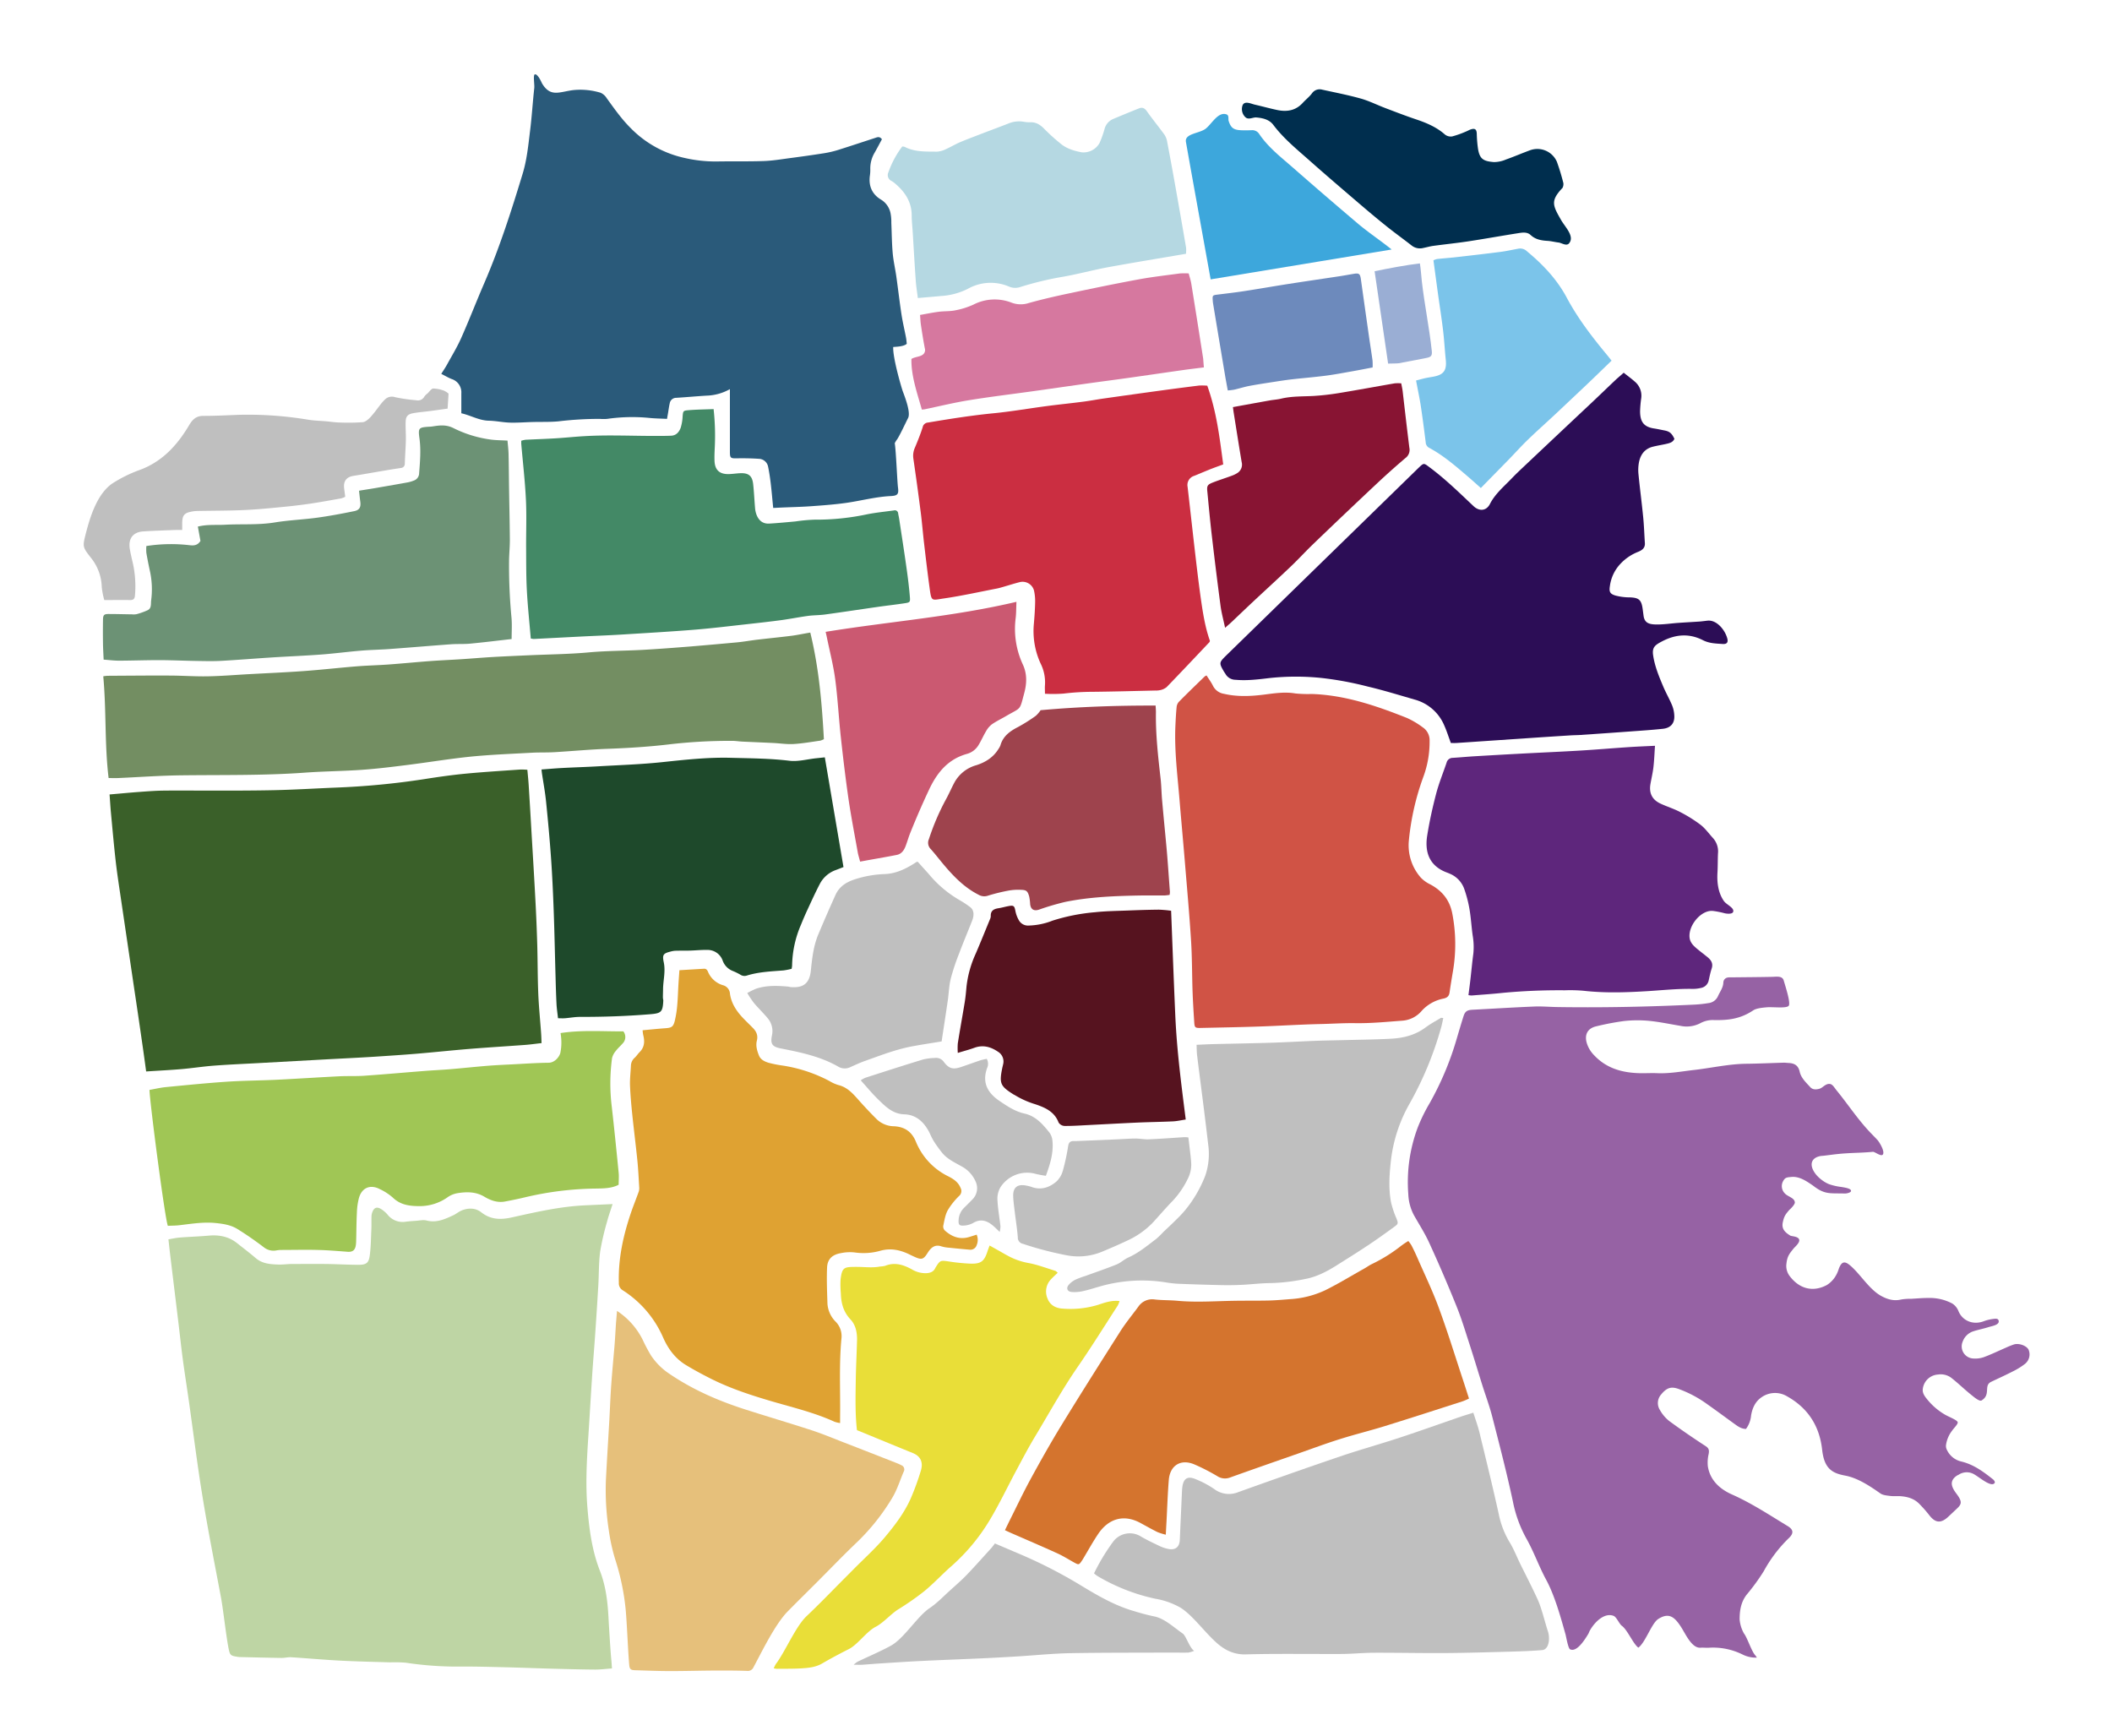 <svg xmlns="http://www.w3.org/2000/svg" viewBox="0 0 973.21 800"><defs><style>.cls-1{fill:#bfbfbf;}.cls-2{fill:#bed5a4;}.cls-3{fill:#a0c655;}.cls-4{fill:#3a6029;}.cls-5{fill:#1e492b;}.cls-6{fill:#738e62;}.cls-7{fill:#6c9275;}.cls-8{fill:#438966;}.cls-9{fill:#d4742e;}.cls-10{fill:#e9de38;}.cls-11{fill:#e6c07b;}.cls-12{fill:#dfa232;}.cls-13{fill:#9662a4;}.cls-14{fill:#5e267c;}.cls-15{fill:#2c0d56;}.cls-16{fill:#d05345;}.cls-17{fill:#56131f;}.cls-18{fill:#9e434d;}.cls-19{fill:#cb5971;}.cls-20{fill:#d6789f;}.cls-21{fill:#cb2e41;}.cls-22{fill:#881433;}.cls-23{fill:#7bc4ea;}.cls-24{fill:#9aaed4;}.cls-25{fill:#6d8abc;}.cls-26{fill:#b5d8e2;}.cls-27{fill:#3da7dc;}.cls-28{fill:#002e4e;}.cls-29{fill:#2a5a7a;}</style></defs><title>map</title><g id="NA"><path class="cls-1" d="M678.91,651c1,3.13,2,5.87,2.73,8.7,3.07,12.67,6.2,25.34,9,38.08a40.52,40.52,0,0,0,5,12.92c1.9,3.09,3.22,6.53,4.82,9.81,2.76,5.63,5.68,11.2,8.25,16.91,1.78,4,3.21,10.29,4.6,14.41,1,3.07.54,8.3-2.7,8.57-4.95.4-9.92.58-14.88.71-9.83.27-19.66.57-29.49.64-11,.07-21.91-.17-32.87-.14-4.65,0-9.3.46-14,.55-5.47.1-10.95,0-16.42,0-9.64,0-19.29-.07-28.92.21a17.55,17.55,0,0,1-10-2.75c-6.74-4.12-13.5-14.83-20.27-18.9a35.14,35.14,0,0,0-11.41-4,88.85,88.85,0,0,1-26.72-10.5,13,13,0,0,1-1.5-1.19,93.94,93.94,0,0,1,8.8-14.58A9.59,9.59,0,0,1,525.66,708c2.77,1.66,5.72,3,8.64,4.42a17.65,17.65,0,0,0,4,1.35c3.36.68,5.22-.88,5.36-4.25.32-7.48.67-15,1-22.45a21.07,21.07,0,0,1,.21-2.12c.55-3.66,2.44-4.86,6-3.36a45.25,45.25,0,0,1,8.57,4.53,11.25,11.25,0,0,0,11.14,1.48c15.62-5.59,31.26-11.13,47-16.47,9.1-3.09,18.38-5.66,27.51-8.67,9.41-3.1,18.74-6.44,28.11-9.67C674.94,652.22,676.67,651.71,678.91,651Z"/><path class="cls-1" d="M551.37,481.47c2.74-.12,5.15-.26,7.55-.32,9-.22,18-.37,27-.65,6.57-.2,13.14-.6,19.71-.85,4.53-.17,9.06-.23,13.59-.35,7.29-.19,14.58-.26,21.85-.65,5.72-.31,11.17-1.69,15.91-5.24,2.18-1.63,4.6-2.92,6.94-4.33.21-.12.58,0,1.15.07-.35,1.5-.6,2.95-1,4.35a158.17,158.17,0,0,1-14.49,35A68.65,68.65,0,0,0,640.81,536c-.64,6.07-.95,12.09.19,18.08a43.81,43.81,0,0,0,2.5,7.43c.82,2.14.9,2.46-1,3.81-4,2.91-8,5.82-12.18,8.57-4.8,3.2-9.7,6.26-14.59,9.33-4.48,2.81-9.16,5.23-14.43,6.19a89.83,89.83,0,0,1-15.65,1.86c-4.44,0-8.88.59-13.32.8-3.14.15-6.29.2-9.43.13q-9.89-.21-19.77-.61a49,49,0,0,1-6-.66A70.33,70.33,0,0,0,506.2,593c-2.43.69-4.85,1.48-7.32,2a16.75,16.75,0,0,1-5.1.36c-2-.21-2.59-1.76-1.33-3.27a9.89,9.89,0,0,1,3.08-2.38,39.81,39.81,0,0,1,4.55-1.7c4.83-1.76,9.7-3.41,14.46-5.33,1.92-.78,3.5-2.37,5.41-3.21,4.79-2.13,8.74-5.48,12.86-8.58a37.73,37.73,0,0,0,3.25-3.16c2-1.89,4-3.74,5.91-5.66a52.28,52.28,0,0,0,4.35-4.66,57.77,57.77,0,0,0,9.09-15.7,31,31,0,0,0,1.31-14.39c-1.56-13.66-3.4-27.28-5.09-40.92C551.43,484.88,551.46,483.28,551.37,481.47Z"/><path class="cls-1" d="M344.35,457.61a34.88,34.88,0,0,1,4.07-2c4.72-1.58,9.58-1.41,14.44-1,.5,0,1,.22,1.49.26,5.91.47,8.7-1.75,9.3-7.69.58-5.65,1.2-11.29,3.42-16.58,2.59-6.16,5.24-12.29,8-18.35,1.71-3.71,4.87-5.74,8.71-7a50.13,50.13,0,0,1,14-2.47c5.09-.22,9.35-2.29,13.49-4.88.34-.21.67-.45,1-.66a3.29,3.29,0,0,1,.63-.14c1.75,2,3.62,4,5.47,6.13a52.31,52.31,0,0,0,13.93,11.63,43.25,43.25,0,0,1,4.8,3.19c1.6,1.18,1.93,3.49.89,6.15-2,5.09-4.13,10.13-6.05,15.24a102,102,0,0,0-3.82,11.5c-.81,3.31-.9,6.79-1.39,10.18-.91,6.28-1.89,12.56-2.83,18.78-4.79.8-9.3,1.46-13.77,2.31-7.5,1.42-14.58,4.22-21.74,6.76-2.19.78-4.31,1.77-6.43,2.72a5.84,5.84,0,0,1-5.55-.08c-8.21-4.75-17.33-6.64-26.48-8.44-4.07-.8-5-2-4.22-6a9.14,9.14,0,0,0-2-8c-2-2.4-4.29-4.6-6.32-7A49.76,49.76,0,0,1,344.35,457.61Z"/><path class="cls-1" d="M206.69,181.39l-.43,6.9c-2.9.41-5.48.78-8.07,1.12s-5.24.53-7.81,1-3.37,1.55-3.45,3.91c-.1,2.81.15,5.62.09,8.43-.08,3.63-.36,7.26-.49,10.9a1.89,1.89,0,0,1-1.82,2c-2,.32-4,.61-6,.95-5.28.89-10.56,1.83-15.84,2.69-3.31.53-4.75,2.51-4.26,6,.17,1.19.31,2.38.47,3.63a10.44,10.44,0,0,1-1.84.74c-4.57.81-9.14,1.66-13.74,2.35q-6.3.94-12.65,1.55c-6,.58-12.08,1.2-18.14,1.47-7.29.33-14.6.3-21.9.44a15,15,0,0,0-2.39.26c-3.5.64-4.39,1.69-4.46,5.24,0,1,0,2,0,3.25-1.13,0-2.12,0-3.11,0-5,.2-9.92.34-14.87.67-4.77.31-7,3.4-6.14,8.27.38,2.09.85,4.16,1.35,6.23a48.93,48.93,0,0,1,1,15c-.11,1.54-.69,2.15-2.24,2.13-3.84-.06-7.68,0-11.9,0a35.84,35.84,0,0,1-1.16-6,22.45,22.45,0,0,0-5-13.5c-3.57-4.53-3.88-5.09-2.64-10,2.07-8.25,5.49-20.22,13.5-24.85a62.6,62.6,0,0,1,10.86-5.33c10.77-3.71,17.92-11.42,23.52-20.88,1.48-2.5,3.18-4.3,6.41-4.31,5.47,0,10.94-.27,16.41-.49a168.84,168.84,0,0,1,32.38,2.3c2.7.41,5.45.46,8.18.7,1.92.17,3.83.49,5.74.53a93.94,93.94,0,0,0,10.91-.14c1.3-.13,2.67-1.39,3.65-2.45,1.77-1.93,3.26-4.12,4.9-6.18a19.34,19.34,0,0,1,1.65-1.79,4.48,4.48,0,0,1,4.69-1.1,76.77,76.77,0,0,0,9.86,1.42,3.31,3.31,0,0,0,3.62-1.69A6.69,6.69,0,0,1,197,181.3c.87-.8,1.7-2.19,2.62-2.26a15.2,15.2,0,0,1,5,1A8.92,8.92,0,0,1,206.69,181.39Z"/><path class="cls-1" d="M458.46,711.25c4.29,1.83,7.91,3.39,11.53,4.92a220.71,220.71,0,0,1,28.3,14.55c7.52,4.56,15.17,9,23.69,11.54,3.29,1,6.6,1.95,10,2.63,4.75,1,9,5.11,13,7.85,1.56,1.08,3.13,6.55,5.27,8a13.21,13.21,0,0,1-2.66.79c-2.43.08-4.87,0-7.31,0-15.62.07-31.25,0-46.87.27-8.18.15-16.35,1-24.53,1.5-5.25.32-10.51.62-15.77.86-9.6.44-19.2.78-28.79,1.25-6.57.32-13.13.77-19.69,1.19-2.42.15-4.84.39-7.26.54-1.09.07-2.18,0-4,0a14,14,0,0,1,1.78-1.39c5.11-2.45,10.35-4.65,15.32-7.36,6.12-3.34,12.16-13.5,17.95-17.38,3.41-2.29,6.3-5.36,9.38-8.14,2.55-2.3,5.16-4.56,7.53-7,4-4.17,7.82-8.49,11.7-12.76C457.55,712.48,458.08,711.73,458.46,711.25Z"/><path class="cls-1" d="M547.6,524.15c.25,2,.47,3.81.68,5.6s.44,3.61.57,5.43a14.28,14.28,0,0,1-1.35,7.68,41.1,41.1,0,0,1-7.12,10.51c-3.19,3.25-6.13,6.73-9.21,10.08A38.61,38.61,0,0,1,519,571.89c-3.64,1.74-7.36,3.32-11.08,4.88a28.45,28.45,0,0,1-16.38,1.69,157.3,157.3,0,0,1-20.23-5.3,2.88,2.88,0,0,1-2.3-3c-.3-3.92-.95-7.81-1.41-11.72-.29-2.41-.63-4.82-.72-7.23-.14-4,2-5.71,6-4.87a15.91,15.91,0,0,1,2.35.58c4.39,1.67,8.28.35,11.57-2.45a10.93,10.93,0,0,0,3-5.13,97.9,97.9,0,0,0,2.41-11.24c.25-1.5.84-2.18,2.26-2.28.51,0,1,0,1.52,0l18.21-.77c3-.13,6.07-.37,9.1-.39,2,0,4,.44,6,.36,5.45-.23,10.89-.65,16.34-1A16.37,16.37,0,0,1,547.6,524.15Z"/><path class="cls-1" d="M460.66,567.69c-1.15-1.09-1.91-1.85-2.71-2.56-2.89-2.57-5.92-3.76-9.66-1.49a10,10,0,0,1-4.32,1.13c-1.86.14-2.36-.46-2.25-2.36a8.47,8.47,0,0,1,2.42-5.73c1.3-1.28,2.6-2.57,3.87-3.88a7.27,7.27,0,0,0,1.53-8.38,14.36,14.36,0,0,0-6.25-6.83c-3.16-1.81-6.56-3.32-9-6.17a58.81,58.81,0,0,1-4.22-5.9,38.35,38.35,0,0,1-1.75-3.54c-2.45-4.78-6-8.31-11.62-8.48-5.24-.16-8.51-3.45-11.83-6.66-2.83-2.73-5.34-5.79-8.24-9a11.53,11.53,0,0,1,2.1-1.18c8.86-2.86,17.72-5.72,26.63-8.44a27.23,27.23,0,0,1,5.41-.7,4.37,4.37,0,0,1,4.2,1.89c2.32,3.06,4.2,3.53,7.93,2.28,2.87-1,5.73-2,8.61-3,1-.34,2.13-.53,3.17-.78a4.67,4.67,0,0,1,.16,4.31c-2.36,6.65.22,11.36,5.67,15.07,3.61,2.46,7.22,4.89,11.58,5.86,5.1,1.13,8.33,4.81,11.39,8.63a7.43,7.43,0,0,1,1.46,3.63c.65,5.67-1,10.94-3,16.41a45.37,45.37,0,0,1-4.64-.86,14.62,14.62,0,0,0-16.39,6.31,10.57,10.57,0,0,0-1.28,5.8c.2,4,.93,8,1.38,12A12.07,12.07,0,0,1,460.66,567.69Z"/></g><g id="Lakeshore"><path class="cls-2" d="M282.28,554.86c-1,3.15-1.87,5.52-2.5,7.95a119.45,119.45,0,0,0-3.21,13.84c-.69,5.21-.56,10.52-.87,15.78q-.69,11.65-1.5,23.29c-.44,6.36-1,12.71-1.39,19.07-.61,9.18-1.13,18.37-1.73,27.55-.71,10.83-1.29,21.7-.39,32.49.82,9.83,2.08,19.66,5.76,29.05,2.62,6.7,3.53,13.9,3.92,21.12.24,4.44.89,15.47,1.33,19.91.12,1.19.18,2.39.29,3.94-2.78.19-5.36.54-7.93.52-6.68-.05-13.36-.24-20-.42-7.09-.19-14.19-.48-21.28-.65s-14.19-.38-21.28-.31A157,157,0,0,1,187,766.2a64.14,64.14,0,0,0-7.29-.16c-7.7-.24-15.41-.4-23.1-.8-7.48-.39-14.94-1.08-22.42-1.55-1.5-.09-3,.33-4.53.31-6.48-.09-13-.26-19.44-.41a9.54,9.54,0,0,1-1.2-.17c-2.62-.4-3.07-.8-3.59-3.3-1.22-5.84-2.53-18.27-3.63-24.13-2.91-15.51-6-31-8.52-46.56-2.39-14.58-4.19-29.25-6.26-43.87-.9-6.31-1.9-12.61-2.75-18.92-.72-5.31-1.28-10.64-1.92-16q-1.92-15.81-3.84-31.62c-.3-2.49-.57-5-.9-7.91,1.77-.29,3.5-.69,5.25-.83,4.44-.35,8.9-.48,13.34-.88,4.82-.43,9.23.42,13.08,3.5,2.85,2.27,5.77,4.46,8.53,6.83,3.1,2.66,6.82,2.87,10.57,3,2,.06,4-.24,6-.26,5.37,0,10.73-.06,16.1,0,4.85.07,9.71.34,14.56.38,3.7,0,4.87-.75,5.35-4.35.53-4,.55-8,.73-12.07.09-2,0-4,.07-6.07a5.92,5.92,0,0,1,.38-1.76c.74-2.1,2.08-2.65,4-1.47a13.16,13.16,0,0,1,3,2.56,8.79,8.79,0,0,0,8.34,3.3c1.6-.21,3.22-.32,4.84-.43s3.34-.52,4.84-.13c4.53,1.18,8.36-.6,12.23-2.39,1.36-.63,2.55-1.67,3.93-2.24,3.1-1.26,6.41-1.2,9,.84,4.38,3.46,9,3.49,14.07,2.37,11.05-2.45,22.11-5,33.48-5.56C273.38,555.26,277.51,555.08,282.28,554.86Z"/></g><g id="Parkside"><path class="cls-3" d="M77.35,564.88c-1.3-2.81-8.34-57-8.47-62.63,2.38-.42,4.81-1,7.28-1.27,9.39-.91,18.78-1.86,28.2-2.5,7.68-.52,15.38-.54,23.07-.91,9.6-.47,19.18-1.11,28.78-1.59,3.85-.19,7.72,0,11.56-.25,9.18-.64,18.34-1.47,27.51-2.19,4-.32,8.08-.5,12.11-.83,5.74-.48,11.47-1.1,17.21-1.57,3.83-.31,7.67-.48,11.51-.67,5.56-.28,11.12-.68,16.68-.74,2.67,0,4.86-2.47,5.43-4.58a24,24,0,0,0,.44-5.67,27.54,27.54,0,0,0-.36-3.42c9.79-1.51,19.37-.72,28.93-.8a4.22,4.22,0,0,1-.36,5.64c-1,1.14-2.16,2.14-3.06,3.34a8.1,8.1,0,0,0-1.78,3.35,87.63,87.63,0,0,0-.13,22.36c1.16,10.14,2.17,20.29,3.18,30.44.18,1.8,0,3.62,0,5.56-3.25,1.71-7,1.7-10.55,1.76a148.2,148.2,0,0,0-32.48,4c-3.15.76-6.33,1.41-9.51,2-3.39.6-6.57-.59-9.3-2.22-4-2.38-8.11-2.32-12.34-1.67a11.28,11.28,0,0,0-4.46,1.76,22.21,22.21,0,0,1-13,4.22c-4.72,0-8.92-.5-12.51-4a25.33,25.33,0,0,0-5.85-3.8c-4.43-2.35-8.36-.71-9.69,4.1a30.49,30.49,0,0,0-.93,6.6c-.22,4.36-.23,8.72-.34,13.09a15.56,15.56,0,0,1-.17,2.12c-.37,2.27-1.56,3.1-3.8,2.93-4.53-.34-9.07-.73-13.61-.84-5.77-.15-11.56,0-17.33,0a16,16,0,0,0-2.1.25,7.13,7.13,0,0,1-5.62-1.55c-3.86-2.93-7.85-5.72-12-8.29-3-1.91-6.59-2.46-10.16-2.82-5.59-.56-11.06.35-16.57,1C81,564.81,79.2,564.79,77.35,564.88Z"/></g><g id="OuterSunset"><path class="cls-4" d="M50.49,366.1c4.9-.42,9.32-.85,13.75-1.17,3.63-.27,7.27-.55,10.91-.6,7.7-.09,15.41,0,23.11,0,9.44,0,18.88,0,28.31-.21s18.61-.79,27.91-1.17a355.77,355.77,0,0,0,41-3.91c6.29-1,12.61-1.9,18.94-2.51,8.45-.81,16.94-1.32,25.41-1.92a28.79,28.79,0,0,1,3.18.13c.22,2.51.47,4.81.61,7.1q.7,11.2,1.34,22.41c.61,10.39,1.25,20.79,1.79,31.19q.53,10,.82,20c.21,7.49.16,15,.47,22.47.25,6.06.87,12.11,1.3,18.16.11,1.47.14,2.95.21,4.61-2.72.3-5.1.65-7.49.83-8.47.63-17,1.14-25.42,1.82-8.16.66-16.31,1.54-24.47,2.23-6.76.56-13.53,1-20.29,1.44-7.58.47-15.16.82-22.74,1.24l-30.93,1.7c-6.58.36-13.16.64-19.73,1.14-4.94.38-9.85,1.15-14.79,1.58-5.35.46-10.71.72-16.34,1.09-.52-3.78-1-7.35-1.51-10.91q-2-14-4.1-27.92-2.92-19.81-5.85-39.63c-.89-6.1-1.86-12.19-2.56-18.31-.89-7.83-1.57-15.68-2.31-23.53C50.83,371.13,50.69,368.83,50.49,366.1Z"/></g><g id="InnerSunset"><path class="cls-5" d="M380.08,349l8.6,50.56c-1.2.46-2.39.95-3.6,1.39a13.36,13.36,0,0,0-7.36,6.48c-2,3.84-3.8,7.82-5.63,11.76q-1.59,3.43-3,6.94A49.3,49.3,0,0,0,365,445a10.84,10.84,0,0,1-.23,1.45,31.53,31.53,0,0,1-3.75.74c-5.65.45-11.32.65-16.8,2.34a3.46,3.46,0,0,1-3.16-.44,30,30,0,0,0-3.54-1.71,8,8,0,0,1-4.48-4.64,7.39,7.39,0,0,0-7.27-5c-2.62-.05-5.25.24-7.88.31-2.21.06-4.42,0-6.63.07a9.54,9.54,0,0,0-2.07.33c-3.5.88-4.09,1.41-3.33,5,.87,4.11-.21,8.05-.32,12.07,0,1.41-.08,2.81-.07,4.22,0,.5.2,1,.17,1.5-.26,5.18-1,5.73-6.19,6.15-10.71.87-21.43,1.24-32.18,1.21-2.31,0-4.63.44-6.94.63-1,.08-2,0-3.2,0-.26-2.38-.58-4.46-.69-6.55-.21-4.15-.33-8.3-.44-12.45-.29-10.13-.48-20.26-.85-30.38-.3-8.17-.66-16.35-1.24-24.51-.61-8.67-1.41-17.33-2.29-26-.45-4.41-1.27-8.78-1.92-13.17-.07-.48-.11-1-.17-1.58,3.35-.24,6.55-.53,9.77-.7,5.46-.29,10.92-.44,16.38-.76,9.79-.57,19.62-.88,29.36-1.91,10.68-1.13,21.36-2.32,32.07-2,8.88.23,17.78.28,26.66,1.35,4,.48,8.2-.72,12.31-1.15Z"/></g><g id="GoldenGatePark"><path class="cls-6" d="M373.38,291.5c4,16.37,5.37,32.65,6.27,49.12a7.71,7.71,0,0,1-1.69.69c-4.1.57-8.19,1.31-12.31,1.55-3.11.18-6.25-.33-9.38-.48-4.75-.23-9.5-.41-14.25-.64-1.51-.07-3-.33-4.53-.34a241.58,241.58,0,0,0-29.7,1.68c-9.36,1.1-18.74,1.66-28.15,2-8.08.3-16.15,1.07-24.23,1.54-3.44.2-6.9.06-10.34.25-9.39.52-18.81.87-28.17,1.8-9.76,1-19.45,2.62-29.19,3.84-6.92.87-13.86,1.74-20.81,2.23-8.78.62-17.61.67-26.39,1.31-19,1.38-38.11,1-57.17,1.24-9.62.11-19.24.83-28.86,1.25-1.4.06-2.81,0-4.43,0-1.89-15.55-1-31.21-2.47-46.89a18.62,18.62,0,0,1,1.86-.23c9.44-.05,18.88-.15,28.32-.11,6,0,12,.46,17.92.35,6.37-.11,12.73-.65,19.1-1,8.39-.46,16.78-.81,25.16-1.42,8.16-.59,16.3-1.52,24.46-2.18,4.84-.39,9.71-.49,14.55-.84,6.45-.47,12.89-1.11,19.34-1.59,4.74-.35,9.5-.54,14.25-.85s9.47-.72,14.21-1c5.66-.33,11.33-.56,17-.82,9.2-.42,18.44-.49,27.6-1.33,8.09-.74,16.18-.7,24.26-1.13,7.57-.41,15.13-1,22.69-1.6Q329,297,339.74,296c3-.29,6-.84,9-1.2,5.32-.63,10.65-1.15,16-1.82C367.52,292.62,370.28,292,373.38,291.5Z"/></g><g id="OuterRichmond"><path class="cls-7" d="M235.76,294.48c-6.43.73-12.75,1.52-19.09,2.12-2.92.28-5.89.08-8.82.29-9.38.68-18.75,1.49-28.13,2.18-4.44.33-8.9.39-13.34.76-6.14.51-12.27,1.33-18.41,1.79-7.67.57-15.36.87-23,1.36s-15.34,1.13-23,1.55c-3.74.21-7.51.11-11.26.05-5.77-.09-11.55-.36-17.32-.38-6.18,0-12.35.23-18.53.25-2.3,0-4.6-.3-7.1-.48-.11-2.59-.27-5-.3-7.42-.05-3.55-.06-7.11,0-10.66,0-2.61.46-3,3.08-2.94,3.43,0,6.85.11,10.27.15a7.25,7.25,0,0,0,2.12-.08,32.85,32.85,0,0,0,5.1-1.82c1.9-.93,1.4-2.91,1.63-4.58A39.27,39.27,0,0,0,69,262.77c-.57-2.66-1.11-5.34-1.56-8a20.38,20.38,0,0,1,0-3.15,73.68,73.68,0,0,1,19.77-.4c2.12.26,3.81.16,5.16-1.95l-1.2-6.61c4.38-1.09,8.43-.63,12.44-.85,7.67-.42,15.36.19,23-1.06,6.48-1.06,13.08-1.31,19.59-2.2,5.7-.78,11.37-1.86,17-3,2.51-.5,3.18-1.9,2.81-4.5-.22-1.58-.37-3.17-.57-4.92,3.33-.55,6.4-1,9.46-1.56,4.38-.75,8.76-1.51,13.13-2.31a14.76,14.76,0,0,0,2.61-.79,3.61,3.61,0,0,0,2.5-3.42c.41-5.35.88-10.66.15-16-.67-4.9-.36-5.09,4.54-5.42.71,0,1.41-.11,2.11-.22,3.08-.48,5.93-.68,9,.86a54.61,54.61,0,0,0,17.34,5.31c2.39.31,4.81.3,7.58.46.17,2.11.43,4.09.48,6.08.13,5.27.15,10.55.23,15.82.12,8,.31,15.91.37,23.87,0,3-.28,6.06-.36,9.1a252.78,252.78,0,0,0,1.09,26.41C236,287.68,235.76,291.11,235.76,294.48Z"/></g><g id="InnerRichmond"><path class="cls-8" d="M244.58,294.22c-.62-7.43-1.41-14.75-1.8-22.09-.35-6.48-.3-13-.34-19.47-.05-7.5.27-15-.1-22.5-.42-8.57-1.41-17.12-2.15-25.68,0-.4,0-.8,0-1.37a11.58,11.58,0,0,1,2-.46c4.65-.24,9.31-.38,14-.67,4.44-.27,8.87-.76,13.3-1,11.13-.65,22.26-.05,33.39-.1,2.13,0,4.26,0,6.38-.1,2.38-.09,3.69-1.75,4.4-3.66a21.13,21.13,0,0,0,.9-5.34c.21-2.2.2-2.54,2.38-2.73,3.9-.34,7.83-.37,11.89-.53a111.49,111.49,0,0,1,.54,17.62c-.1,2.13-.21,4.27-.11,6.39.19,4,2.25,5.93,6.21,5.94,1.82,0,3.64-.31,5.46-.4,4-.21,5.7,1.15,6.13,5.05.4,3.61.55,7.25.86,10.87a11.87,11.87,0,0,0,.61,3c1,2.75,2.89,4.47,5.94,4.29,4-.23,8.08-.63,12.11-1a78.62,78.62,0,0,1,8.75-.81,112.33,112.33,0,0,0,24.32-2.49c4.06-.8,8.19-1.19,12.29-1.77a1.51,1.51,0,0,1,1.93,1.4c.13.8.33,1.58.45,2.37,1.14,7.5,2.31,15,3.37,22.51.64,4.51,1.21,9,1.58,13.56.2,2.45,0,2.57-2.41,2.94-4.1.63-8.23,1.08-12.34,1.67-8.11,1.16-16.21,2.4-24.33,3.51-2.6.36-5.26.3-7.86.65-4.11.56-8.18,1.38-12.28,1.94-5.21.7-10.44,1.28-15.67,1.86-8.14.9-16.28,1.91-24.44,2.57-11.28.9-22.59,1.55-33.89,2.25-5.76.35-11.53.55-17.3.84-7.58.38-15.16.79-22.75,1.17A7.2,7.2,0,0,1,244.58,294.22Z"/></g><g id="Excelsior"><path class="cls-9" d="M537.2,707.21a26.59,26.59,0,0,1-3.8-1.18c-2.72-1.35-5.37-2.85-8-4.28-7.75-4.14-14.64-1.8-19.28,5-2.55,3.77-4.74,7.78-7.09,11.68q-.31.52-.66,1c-1.13,1.66-1.35,1.71-3.19.71-2.66-1.45-5.23-3.1-8-4.35-7-3.19-14.06-6.2-21.1-9.28-.92-.4-1.83-.83-3-1.37.81-1.65,1.53-3.18,2.29-4.7,3.18-6.34,6.21-12.76,9.61-19,4.56-8.35,9.22-16.65,14.19-24.76,8.89-14.51,18-28.9,27.13-43.26,2.5-3.92,5.49-7.52,8.24-11.27a7.67,7.67,0,0,1,7.6-3.32c3.49.38,7,.27,10.53.6,8.62.79,17.23.14,25.84,0,5.36-.1,10.73,0,16.09-.13,3.23-.07,6.47-.37,9.7-.62a44.2,44.2,0,0,0,16.39-4.13c6.15-3.05,12-6.64,18-10,1.15-.64,2.21-1.44,3.38-2a72.59,72.59,0,0,0,13.63-8.5,38.25,38.25,0,0,1,3.25-2.17,15.38,15.38,0,0,1,1.41,1.94c1,1.89,1.9,3.81,2.75,5.75,3.32,7.61,6.95,15.1,9.81,22.88,4,10.81,7.39,21.82,11,32.76,1,3,1.93,6,3,9.26a29.31,29.31,0,0,1-2.75,1.21c-12,3.87-24.06,7.77-36.14,11.52-6.66,2.07-13.45,3.72-20.1,5.81-6.46,2-12.82,4.38-19.22,6.62-10.6,3.71-21.21,7.4-31.79,11.19a6.48,6.48,0,0,1-6-.59,91.37,91.37,0,0,0-10.54-5.4c-6.23-2.66-11.25.39-11.8,7.17-.51,6.35-.72,12.72-1.05,19.08C537.42,702.9,537.33,704.71,537.2,707.21Z"/></g><g id="OuterMission"><path class="cls-10" d="M356.54,768.77a13.65,13.65,0,0,1,1-2c4.25-5.58,9.06-17.24,14.16-22.05,5.82-5.5,11.38-11.28,17-16.94q2.36-2.36,4.71-4.73c4.84-4.9,10-9.51,14.42-14.78,4.6-5.49,9-11.29,11.9-17.91a118.62,118.62,0,0,0,4.57-12.54c1-3.18.56-6.5-3.63-8.21-7.58-3.08-15.15-6.21-22.72-9.32l-3.07-1.25c-.86-7.7-.65-15.3-.54-22.88.09-6.17.42-12.33.58-18.49.09-3.54-.58-7.06-3-9.64-3.23-3.43-4.33-7.41-4.45-11.88a45.49,45.49,0,0,1-.15-6.34c.69-6,1.59-6,7.62-6,3.52,0,7,.52,10.56-.17a13.4,13.4,0,0,0,2.4-.33c4.38-1.78,8.35-.5,12.19,1.58a12.19,12.19,0,0,0,7,1.8c1.76-.15,3.15-.71,3.9-2.39a2.31,2.31,0,0,1,.15-.26c2.07-3.32,2.2-3.3,6.14-2.73a87.37,87.37,0,0,0,9.95,1c4.8.15,6.33-1.11,7.77-5.57.27-.84.59-1.65,1-2.78l4.45,2.48c1.77,1,3.5,2.05,5.32,2.93a30.82,30.82,0,0,0,8,2.62c4.25.77,8.36,2.36,12.52,3.63.35.11.61.49,1.11.9-1.06,1-2.09,1.91-3,2.9a8.1,8.1,0,0,0-1.69,9c1.2,3.08,3.84,4.43,6.95,4.61a43.78,43.78,0,0,0,16.52-1.8c3-1,6.12-2.12,9.71-1.67a12.54,12.54,0,0,1-.84,2.07c-6.06,9.35-11.94,18.82-18.27,28-7.28,10.52-13.41,21.72-20,32.64-3,5-5.74,10.25-8.52,15.43-4.11,7.67-7.84,15.56-12.33,23a89.93,89.93,0,0,1-17.67,21.14c-4.18,3.68-8,7.82-12.28,11.35a124.19,124.19,0,0,1-12.19,8.5c-3.32,2.12-6.81,6.2-10.33,8-4.06,2.06-8.27,8.21-12.33,10.25s-8.26,4.27-12.27,6.61c-2.74,1.6-5.74,2-8.73,2.2-4,.3-8.11.21-12.17.26A7.12,7.12,0,0,1,356.54,768.77Z"/></g><g id="OceanView"><path class="cls-11" d="M284.32,604.09a34.08,34.08,0,0,1,11.78,13.19,77.39,77.39,0,0,0,3.81,7.23,30.11,30.11,0,0,0,8.52,8.54c10.82,7.37,22.66,12.5,35.05,16.47,10.2,3.27,20.49,6.29,30.67,9.62,5.09,1.66,10,3.75,15,5.68q12,4.66,24,9.38c.75.29,1.49.63,2.21,1a2.09,2.09,0,0,1,1.06,3c-1.76,4.08-3.06,8.45-5.37,12.2a98.73,98.73,0,0,1-16,20.14c-6.32,6-12.35,12.31-18.52,18.48-4.51,4.51-9.08,9-13.54,13.53-5.81,5.92-11.79,18.33-15.78,25.75a2.81,2.81,0,0,1-2.89,1.68c-4.44-.15-8.89-.18-13.34-.16-7.4,0-14.81.25-22.21.24-5.37,0-10.74-.23-16.11-.39-2-.06-2.53-.47-2.71-2.45-.59-6.44-1.05-19.51-1.68-25.95a109.65,109.65,0,0,0-4.73-22.51,84.88,84.88,0,0,1-3-13.59,120.82,120.82,0,0,1-1.33-23.31c.47-9.19,1.06-18.38,1.58-27.57.3-5.35.48-10.71.86-16.06.43-6,1-12.07,1.52-18.1.28-3.52.45-7,.69-10.57C284,607.92,284.14,606.25,284.32,604.09Z"/></g><g id="WTwinPeaks"><path class="cls-12" d="M296.12,474.76c3.51-.32,6.9-.68,10.31-.92,3-.21,3.8-.58,4.52-3.46a47.58,47.58,0,0,0,1.12-7.17c.29-3.22.37-6.47.56-9.7.12-2,.27-4,.44-6.42l11.31-.68c1.16-.07,1.6.75,1.95,1.6a10.74,10.74,0,0,0,6.84,6,4.3,4.3,0,0,1,3.2,3.91c.6,4.38,2.94,7.93,5.91,11.09,1.45,1.55,3,3,4.49,4.52,1.67,1.66,2.62,3.44,2,6-.6,2.31.07,4.65.94,6.82.77,1.94,2.61,2.84,4.45,3.39a51.52,51.52,0,0,0,6.23,1.25,67.89,67.89,0,0,1,21.81,7.16A17.44,17.44,0,0,0,386.3,500c4.59,1.11,7.24,4.58,10.16,7.82,2.51,2.78,5.07,5.52,7.74,8.13A11.69,11.69,0,0,0,412,519c4.9.26,8.12,2.51,10,7a30.63,30.63,0,0,0,15,16.09c2.29,1.18,4.54,2.59,5.61,5.28a3,3,0,0,1-.67,3.76,32.26,32.26,0,0,0-5.24,6.61c-1.16,2.15-1.54,4.75-2.06,7.19a2.66,2.66,0,0,0,.76,2.12c3.18,2.85,6.82,4.28,11.14,3,1.14-.34,2.28-.71,3.51-1.1a6.19,6.19,0,0,1,0,4.83,3,3,0,0,1-3.29,2.09q-4.69-.4-9.37-.9a16.2,16.2,0,0,1-3.58-.62c-2.72-.94-4.47.28-5.93,2.35-.23.33-.43.69-.65,1-1.68,2.61-2.59,2.88-5.47,1.62-1.11-.49-2.19-1-3.29-1.55-4.07-1.85-8.18-2.67-12.69-1.43a28.46,28.46,0,0,1-12,.8,20.22,20.22,0,0,0-6.31.33c-3.93.66-6.18,2.74-6.35,6.6-.24,5.55,0,11.13.17,16.7a12.91,12.91,0,0,0,3.87,8.37,9.49,9.49,0,0,1,2.57,7.79c-1.12,11.84-.46,23.71-.61,35.57,0,1,0,2,0,3.27a14,14,0,0,1-2.55-.59c-9-4.12-18.52-6.41-27.94-9.14-10-2.91-19.91-6.09-29.28-10.82-3.8-1.92-7.52-3.92-11.16-6.12-5-3-8.26-7.45-10.56-12.6a49,49,0,0,0-18.61-21.88,3.69,3.69,0,0,1-1.85-3.47c-.33-11.09,2-21.72,5.52-32.13,1.13-3.34,2.47-6.6,3.65-9.92a5.45,5.45,0,0,0,.2-2.1c-.25-4.14-.44-8.29-.86-12.41-.72-7.14-1.64-14.26-2.37-21.4-.44-4.33-.83-8.67-1-13-.1-3,.28-6.07.42-9.1a5.1,5.1,0,0,1,1.78-3.71c.81-.74,1.4-1.73,2.19-2.51,2.3-2.27,2.45-4.95,1.71-7.87A15.22,15.22,0,0,1,296.12,474.76Z"/></g><g id="Bayview"><path class="cls-13" d="M824.34,463.31c-.62,1.57-7.24.6-10.33.88-1.88.17-4.64.42-6.12,1.4-6,4-11.62,4.65-18.69,4.46a12.05,12.05,0,0,0-5.76,1.49,13.65,13.65,0,0,1-9.14,1.18c-4.79-.79-9.56-1.82-14.39-2.29a56.31,56.31,0,0,0-11.48.07,121.36,121.36,0,0,0-12.81,2.43c-4,.88-5.59,3.78-4.44,7.7a13.74,13.74,0,0,0,3.39,5.64c5.63,6,12.74,8,20.59,8.26,2.74.09,5.49-.1,8.23,0,5.82.29,11.5-.82,17.23-1.47,8-.91,15.95-2.77,24.09-2.86,5.77-.06,11.54-.34,17.31-.5.71,0,1.42.11,2.13.14,2.66.11,4.48,1.06,5.14,4s2.94,5,4.92,7.18c1.15,1.24,2.85,1.1,4.31.66s2.78-2.51,4.83-2.15c1.16.2,2,1.77,2.93,2.91,5,6.12,8.9,12.09,14.21,18,1.79,2,3.19,3.28,4.74,5,.71.8,3.14,4.67,2.53,6.34s-3.81-1.12-4.75-1c-5.74.55-10.22.4-16,1-2.21.22-4.42.54-6.63.8-.5.06-1,.06-1.51.15-3.64.68-5,3.14-3.38,6.45s5.42,5.84,7.55,6.58a27,27,0,0,0,5.44,1.21c1.05.21,4.74.61,4.46,1.93-.13.6-1.73,1.13-3,1.09-6.79-.2-9.07.59-14.48-3.63-2.94-2-6.2-4.35-10-4-2.1.2-2.88.19-3.84,2a4.74,4.74,0,0,0,.87,5.62c1.34,1.48,4.47,2,4.58,4.13,0,1-1.9,2.88-2.57,3.46-1.94,2.25-2.42,3.05-3,5.76-.6,3,1,4.55,3.56,6.11,1,.33,3.57.35,4,1.78s-2,3.39-2.6,4.15c-2,2.48-2.9,3.62-3.26,6.89a7.65,7.65,0,0,0,1.45,5.72c4.5,6,10.76,7.57,17.11,4.21a12.22,12.22,0,0,0,3.64-3.47,13.75,13.75,0,0,0,1.84-3.81c1.38-3.9,2.94-3.86,5.55-1.56,4.64,4.05,8.58,10.81,14.05,13.84,3,1.64,5.92,2.45,9.31,1.63a25.53,25.53,0,0,1,4.55-.31c2.62-.14,5.25-.4,7.87-.38a22,22,0,0,1,11.1,2.59,7.39,7.39,0,0,1,2.79,3.46c1.82,4.46,6.83,6.66,12,4.54a19.41,19.41,0,0,1,4.69-1c.49-.07,1.46-.08,1.74.6.9,2.21-2.89,2.7-4.66,3.26-2.21.71-4.51,1.14-6.72,1.84a7.73,7.73,0,0,0-5.11,4.84A5.58,5.58,0,0,0,909,626a12.05,12.05,0,0,0,5.06-.57c3.51-1.29,6.89-2.94,10.33-4.43a36.63,36.63,0,0,1,3.66-1.46c2.28-.71,5.76.58,6.69,2.37a5.57,5.57,0,0,1-1.64,6.6,32,32,0,0,1-5.36,3.34c-3.42,1.76-6.92,3.35-10.39,5a2.5,2.5,0,0,0-.26.16c-2.89,1.85.28,5.75-4,8.35-1,.6-3.82-1.85-4.65-2.52-3.48-2.78-5.9-5.27-9.4-8a8.09,8.09,0,0,0-6-1.43,7.52,7.52,0,0,0-7,6.53c-.3,2,.85,3.48,2,4.9a29.73,29.73,0,0,0,7.84,6.83c2.14,1.33,6.37,2.75,6.24,3.91-.1.95-2,2.77-2.57,3.67a14,14,0,0,0-2.83,6.65,3.88,3.88,0,0,0,.44,2.27,9.68,9.68,0,0,0,6.65,5.33c5.72,1.39,10.12,4.69,14.56,8.2.25.2,1.24,1.15.68,1.8-1.61,1.86-6.61-2.51-9.27-4.06a6.73,6.73,0,0,0-7.2.12,6.28,6.28,0,0,0-2.53,2c-1.09,1.64-.73,3.19.29,5,.7,1.23,1.68,2.29,2.39,3.52,1.22,2.13,1,3.17-.69,4.83-1.31,1.26-2.65,2.5-4,3.77-3.63,3.52-6.28,3.26-9.26-.75a58.44,58.44,0,0,0-4.19-4.74c-2.35-2.53-5.42-3.46-8.73-3.71-1.59-.12-3.22.08-4.8-.12s-3.39-.32-4.61-1.18c-4.87-3.44-10.42-7.1-16.11-8.18s-9.69-2.83-10.69-11.88c-1.2-11-6.55-19.27-16.11-24.64a10.8,10.8,0,0,0-11.79.38c-2.94,2-4.29,5.05-4.85,8.44a12.27,12.27,0,0,1-2.34,6.17c-2,0-3.48-1-5-2.09-4.27-3.08-8.5-6.23-12.81-9.26a53.75,53.75,0,0,0-13.37-7.11c-3.31-1.14-5.33-.58-7.94,2.61a5.92,5.92,0,0,0-.57,7.1,17.34,17.34,0,0,0,4.24,5.06c5.46,4,11.07,7.86,16.77,11.56,1.61,1,1.78,2,1.47,3.7a17,17,0,0,0-.37,5.68c1.05,6.56,5.67,10.56,11.2,13,9,4,17.21,9.44,25.6,14.53,2.72,1.65,2.83,3.39.46,5.59a63.72,63.72,0,0,0-11.49,15.17,96.16,96.16,0,0,1-7.85,10.8c-2.68,3.41-3.29,7.39-3.28,11.45a15.86,15.86,0,0,0,2,6.47c1.56,2,3.44,8.11,5.16,10a10.77,10.77,0,0,1,.79,1.13,13.7,13.7,0,0,1-6.63-1.45,30.61,30.61,0,0,0-15.3-3.12c-1.31.1-2.65-.08-4,0-3.89.34-6.72-5.84-8.67-9-3.27-5.27-5.91-7.36-10.83-4.24-3.07,1.94-5.91,10.84-9.19,13.22-2.44-1.82-5-8.18-7.59-10.06-1.22-.88-2.45-4.08-3.84-4.6-4.13-1.56-8.62,2.65-11,6.93-.24.44-.37.95-.63,1.38-1.76,2.93-5.39,8.59-8.41,7.1-.89-.44-1.81-5.87-2.07-6.8-2.25-8-5-18-9-25.36-3.31-6.14-5.63-12.83-9.07-18.9a58.16,58.16,0,0,1-6.17-16.93c-2.81-13.16-6.2-26.19-9.55-39.23-1.28-5-3.11-9.83-4.65-14.75-1.94-6.17-3.79-12.38-5.79-18.53-1.91-5.88-3.69-11.82-6-17.54q-6-14.9-12.72-29.54c-2-4.32-4.6-8.33-6.93-12.48a22.34,22.34,0,0,1-2.58-9.6,71.75,71.75,0,0,1,4.33-30.76,78.31,78.31,0,0,1,5.47-11.18,139.4,139.4,0,0,0,12.56-29.94c1-3.39,2-6.78,3.07-10.16.71-2.24,1.66-2.86,4-3,9.52-.5,19-1.1,28.55-1.49,3.64-.15,7.3.19,10.95.24,21,.32,42-.13,63-1.13a55.46,55.46,0,0,0,6.35-.69,5.43,5.43,0,0,0,4.43-3.25c.89-2,2.33-3.78,2.45-6.15.09-1.65,1.2-2.5,2.89-2.47.41,0,.81,0,1.22,0,6.09-.07,12.18-.1,18.27-.23,1.87,0,4.83-.66,5.45,1.71C823,455.4,825,461.62,824.34,463.31Z"/></g><g id="Potrero"><path class="cls-14" d="M676.66,458.57c.33-2.59.64-4.87.9-7.16.46-4,.82-8,1.36-12a30.79,30.79,0,0,0-.33-8.42c-.56-4.11-.79-8.26-1.5-12.34a56.61,56.61,0,0,0-2.49-9.35,11.9,11.9,0,0,0-6.68-6.74c-.37-.17-.74-.32-1.12-.46-8.93-3.29-10.2-10.44-9.14-17.07s2.46-12.93,4.12-19.28c1.27-4.85,3.2-9.52,4.8-14.28a2.91,2.91,0,0,1,2.85-2.24c3.24-.19,6.47-.51,9.71-.71q11.22-.67,22.45-1.27c8.89-.47,17.79-.85,26.67-1.38,7.37-.44,14.72-1.08,22.08-1.57,4-.27,8-.42,12.28-.63-.24,3.42-.35,6.61-.71,9.77-.3,2.61-.91,5.18-1.37,7.77-.74,4.11.65,7.17,4.4,9,3,1.44,6.24,2.4,9.18,3.94a64.26,64.26,0,0,1,9.49,5.92c2.21,1.71,3.88,4.11,5.8,6.2a9.17,9.17,0,0,1,2.24,7c-.14,2.94-.07,5.89-.24,8.82-.28,4.71.36,9.43,3,13.18,1.17,1.64,5,3.14,4.2,5-.46,1.09-3,.79-3.86.58a40.9,40.9,0,0,0-5.29-1.06,7,7,0,0,0-1.52,0c-5.19.7-10.2,7.49-9.33,12.64.34,2,1.74,3.39,3.22,4.64s3.33,2.64,5,4,2.68,2.94,1.91,5.26c-.57,1.73-.94,3.53-1.34,5.31a4.45,4.45,0,0,1-3.65,3.63,15.91,15.91,0,0,1-3.6.43c-6.81-.14-13.57.55-20.35,1-10,.62-20.07,1-30.11-.14a70.32,70.32,0,0,0-8.52-.22,278.79,278.79,0,0,0-28.51,1.17c-4.83.52-9.67.84-14.51,1.23A8.81,8.81,0,0,1,676.66,458.57Z"/></g><g id="SOMA"><path class="cls-15" d="M748.2,171.75c1.93,1.54,3.57,2.73,5.08,4.07a8.46,8.46,0,0,1,3,7.62,53.05,53.05,0,0,0-.53,6c0,4.73,1.54,7.25,6.4,8,1.6.24,3.18.6,4.76.9,2.42.45,3.44,1.29,4.66,3.88-.72,1.69-2.34,2-3.91,2.37-2,.44-4,.76-5.94,1.24-3.79.92-5.78,3.61-6.49,7.24a19.07,19.07,0,0,0-.22,5.45c.65,6.64,1.53,13.26,2.18,19.9.39,3.92.5,7.87.77,11.81.17,2.42-1.46,3.42-3.32,4.15a22.19,22.19,0,0,0-7.74,5.22,18.4,18.4,0,0,0-5.06,10.46c-.42,2.62,0,3.6,2.54,4.37a25.8,25.8,0,0,0,6.57.85c4.23.13,5.43,1.11,6,5.44l.4,3c.47,3.5,2.69,4.05,6.28,4.05,3.23,0,6.45-.5,9.68-.73s6.46-.4,9.69-.61c1.21-.08,2.64-.29,3.85-.42,4.15-.43,8,4.17,9.08,8.18.49,1.86-.19,2.7-2.13,2.57-3.31-.22-6.21-.28-9.09-1.75-6.42-3.27-12.66-2.7-18.87.56-3.13,1.65-4.61,2.67-4.09,6.31.73,5.08,2.67,9.75,4.64,14.41,1.26,3,2.89,5.8,4.13,8.79a14.37,14.37,0,0,1,1,4.69c.19,3.51-1.64,5.68-5.25,6.07-5,.54-10.07.86-15.11,1.23q-11.35.83-22.7,1.6c-1.52.1-3,.1-4.56.19q-8.33.52-16.66,1.08L686,341.38c-4.95.33-9.89.68-14.83,1-1,.06-2,0-2.62,0-1.09-2.94-1.9-5.53-3-8a20.61,20.61,0,0,0-13.66-12c-7.19-2.07-14.35-4.3-21.62-6a152.75,152.75,0,0,0-21.13-3.94,114.49,114.49,0,0,0-24,0c-5.21.62-10.44,1.3-15.76.82a5.34,5.34,0,0,1-4.7-2.73c-.2-.35-.46-.67-.66-1-2.34-4-2.29-4.24,1-7.46l87.88-85.72c.36-.35.72-.72,1.09-1.06,2.1-2,2.19-1.88,4.54-.11C665.87,220.6,672.4,227,679,233.23c2.65,2.5,5.91,2.27,7.57-1,2.43-4.73,6.42-8,10-11.74,2.31-2.42,4.78-4.69,7.22-7q14.82-14,29.66-27.93c3.82-3.61,7.6-7.26,11.42-10.88C745.9,173.77,747,172.86,748.2,171.75Z"/></g><g id="Mission"><path class="cls-16" d="M556,311.27c1,1.64,2.19,3.19,3,4.88a6.81,6.81,0,0,0,5,3.57c6.1,1.42,12.22,1.15,18.38.38,4.8-.6,9.59-1.38,14.49-.55a57.73,57.73,0,0,0,7.59.25c15.42.51,29.75,5.43,43.87,11.05a39,39,0,0,1,7.29,4.33,7.13,7.13,0,0,1,3.14,6.21,46.56,46.56,0,0,1-2.9,16.65,118.08,118.08,0,0,0-6.65,29.22,22.56,22.56,0,0,0,5.52,17.19,15.4,15.4,0,0,0,4.41,3.14c5.3,2.84,8.74,7,10,13a74.16,74.16,0,0,1,.26,27.67c-.5,3-1,6-1.43,9-.25,1.72-1,2.52-2.87,2.92a18.29,18.29,0,0,0-9.92,5.57,12.86,12.86,0,0,1-8.93,4.59c-7.26.54-14.55,1.27-21.81,1.15-5.27-.08-10.5.28-15.74.4-9.51.21-19,.83-28.53,1.15-9.1.31-18.2.46-27.3.66-2.07,0-2.4-.23-2.55-2.43-.31-4.75-.61-9.5-.78-14.25-.27-7.8-.2-15.62-.69-23.41-.76-12.11-1.85-24.2-2.85-36.29-.79-9.57-1.68-19.13-2.47-28.69-.94-11.39-2.42-22.75-1.9-34.23.13-2.84.27-5.67.55-8.5a4.26,4.26,0,0,1,1-2.44c3.92-4,7.93-7.84,11.92-11.72A3.37,3.37,0,0,1,556,311.27Z"/></g><g id="NoeValley"><path class="cls-17" d="M539.65,419.69c.64,16.3,1.22,32.33,1.93,48.35s2.77,31.76,4.81,47.85c-2.11.32-4,.76-5.85.85-5.46.26-10.92.32-16.38.56-7.58.34-15.16.77-22.74,1.15-3.64.18-7.29.44-10.93.4a3.47,3.47,0,0,1-2.69-1.57c-1.92-5.06-6.27-6.92-10.81-8.45a40.23,40.23,0,0,1-9.38-4.2c-.17-.11-.37-.16-.54-.27-6.13-3.86-6.66-5.07-5.25-12.09.12-.59.28-1.18.41-1.78a5.24,5.24,0,0,0-2.32-5.81c-3.33-2.27-6.89-3.31-10.92-1.84-2.36.86-4.81,1.49-7.64,2.36a29.88,29.88,0,0,1,0-4.36c1-6.39,2.18-12.76,3.22-19.14.37-2.29.58-4.61.78-6.92a49.9,49.9,0,0,1,4.31-15.43c2.23-5.21,4.35-10.46,6.5-15.7a3.65,3.65,0,0,0,.39-1.46c-.12-2.5,1.36-3.33,3.52-3.66,1.6-.24,3.16-.72,4.75-1,2.34-.44,2.66,0,3.09,2.32a13.89,13.89,0,0,0,1.71,4.43,4.8,4.8,0,0,0,4.39,2.23A32.13,32.13,0,0,0,485,424.25a89,89,0,0,1,19.58-3.88c4.92-.53,9.9-.59,14.85-.78s9.71-.36,14.57-.4A55.32,55.32,0,0,1,539.65,419.69Z"/></g><g id="Castro"><path class="cls-18" d="M479.51,327.27c17.65-1.59,35.21-2.18,53-2.13.06,1.31.15,2.2.14,3.08-.16,10.25,1,20.4,2.15,30.55.37,3.21.39,6.47.67,9.7.62,7.15,1.34,14.29,2,21.43S538.55,404,539.1,411a8.28,8.28,0,0,1-.15,1.37,21.34,21.34,0,0,1-2.36.28c-3.55,0-7.11,0-10.66,0-11.74.2-23.49.62-35,2.95a117.53,117.53,0,0,0-12.23,3.6c-2.26.72-3.71-.12-4-2.51a23.19,23.19,0,0,0-.45-3.59c-.71-2.5-1.32-3-3.84-3.06a25.39,25.39,0,0,0-5.45.32,85,85,0,0,0-9.71,2.38,5.18,5.18,0,0,1-4.31-.42c-6.37-3.23-11.26-8.18-15.79-13.53-2.1-2.47-4.06-5.06-6.22-7.48a4.09,4.09,0,0,1-.89-4.63,109.88,109.88,0,0,1,7.74-18.11c1.43-2.55,2.57-5.26,3.95-7.85a16.49,16.49,0,0,1,10.15-8.1c4.23-1.34,7.9-3.64,10.28-7.58a6.93,6.93,0,0,0,.84-1.59c1.22-4.27,4.41-6.53,8.14-8.45a75.25,75.25,0,0,0,8.17-5.15A13.84,13.84,0,0,0,479.51,327.27Z"/></g><g id="HaightAshbury"><path class="cls-19" d="M468.38,277.33c-.13,3-.09,5.3-.37,7.58a39,39,0,0,0,3.33,21.33c2,4.33,1.81,8.73.65,13.08-2.23,8.4-1.27,6.49-8.49,10.71-2.18,1.27-4.48,2.37-6.54,3.82a10.48,10.48,0,0,0-2.65,3.22c-1.2,2-2.12,4.16-3.33,6.15a9,9,0,0,1-5.38,4.18c-8.72,2.42-13.77,8.57-17.48,16.47q-4.65,9.9-8.69,20c-.81,2-1.39,4.16-2.19,6.2-.73,1.86-1.91,3.48-4,3.89-5.52,1.09-11.08,2-16.9,3.09-.38-1.5-.74-2.64-1-3.8-1.44-8.06-3-16.1-4.22-24.19-1.4-9.59-2.55-19.22-3.61-28.86-1-9-1.45-18.14-2.64-27.15-.88-6.6-2.58-13.09-3.91-19.63-.14-.68-.3-1.34-.51-2.25C409.71,286.41,439.15,284.23,468.38,277.33Z"/></g><g id="PacificHeights"><path class="cls-20" d="M554.76,169.3c-3.22.41-6.31.77-9.39,1.2-8.61,1.22-17.22,2.49-25.83,3.7-5.81.82-11.63,1.57-17.45,2.38-8.71,1.22-17.41,2.48-26.11,3.7-9.82,1.37-19.66,2.55-29.45,4.14-6.88,1.12-13.66,2.78-20.49,4.2-.29.06-.59.06-1.25.13-2.11-7.45-5-15.61-4.8-23.34,1.38-.89,3.71-1,4.9-1.77a2.63,2.63,0,0,0,1.28-3.07c-.7-3.57-1.26-7.17-1.8-10.77-.22-1.46-.27-2.94-.41-4.67,3.14-.54,5.9-1.12,8.68-1.47,2.5-.32,5.09-.14,7.54-.65a36.64,36.64,0,0,0,8.34-2.62,21.39,21.39,0,0,1,17.64-.91,12,12,0,0,0,8,.13c6-1.67,12.14-3.08,18.27-4.38,10.68-2.26,21.38-4.48,32.12-6.46,6.35-1.18,12.79-1.9,19.2-2.77a31.92,31.92,0,0,1,4,0c.4,1.54.94,3.15,1.21,4.8q2.78,17.2,5.46,34.43C554.53,166.47,554.6,167.77,554.76,169.3Z"/></g><g id="WesternAddition"><path class="cls-21" d="M556.31,177.73c4.31,12,5.7,24,7.35,36.28-2.21.82-4.19,1.52-6.14,2.29-2.44,1-4.86,2-7.28,3a4.38,4.38,0,0,0-3,5c1.17,10.05,2.26,20.11,3.43,30.16.78,6.73,1.58,13.46,2.5,20.17,1,7,2,14,4.36,20.67-.08.23-.09.47-.21.6-6.55,6.93-13.09,13.87-19.72,20.72A6.81,6.81,0,0,1,534.7,318a9.22,9.22,0,0,1-2.42.21c-9.63.22-19.26.49-28.89.59a111.69,111.69,0,0,0-13.31.82,67.19,67.19,0,0,1-8.56.07c0-1.52-.1-2.72,0-3.91a19.3,19.3,0,0,0-2-10,35.81,35.81,0,0,1-3.12-18.27c.3-3.32.52-6.66.59-10a22.36,22.36,0,0,0-.53-5.42,5.46,5.46,0,0,0-6.54-3.84c-2.63.66-5.22,1.5-7.83,2.25-.88.25-1.75.51-2.65.69-8.15,1.57-16.26,3.39-24.47,4.58-5.87.85-5.73,1.66-6.66-5.21-.92-6.72-1.71-13.45-2.5-20.18-.55-4.71-.92-9.45-1.52-14.16q-1.6-12.49-3.43-25a9,9,0,0,1,.76-5c1.28-3.07,2.54-6.17,3.54-9.33a2.66,2.66,0,0,1,2.45-2.17c10-1.68,19.94-3.27,30-4.26,8.44-.82,16.82-2.3,25.24-3.4,5.51-.72,11.05-1.26,16.57-2,3.11-.4,6.18-1,9.29-1.44q13.06-1.86,26.14-3.65,8.86-1.21,17.74-2.31A29.61,29.61,0,0,1,556.31,177.73Z"/></g><g id="Downtown"><path class="cls-22" d="M568.14,187.6c5.86-1.06,11.41-2.09,17-3.08,1.69-.3,3.43-.39,5.1-.79,5-1.21,10.06-1,15.1-1.27A117.05,117.05,0,0,0,617,181.13c8.58-1.41,17.12-3,25.69-4.48a19.06,19.06,0,0,1,3,0c.22,1.23.52,2.49.67,3.76,1,8.64,2,17.28,3.07,25.91a4.63,4.63,0,0,1-1.75,4.71q-7.07,6-13.81,12.36Q619.36,237,605,250.83c-3.51,3.37-6.8,7-10.32,10.33-5.64,5.37-11.4,10.62-17.09,15.94-3.41,3.19-6.77,6.42-10.16,9.62-.79.74-1.62,1.44-2.91,2.58-.79-3.77-1.68-6.95-2.1-10.18q-2.13-16.08-4-32.19c-.8-6.82-1.43-13.66-2.09-20.5-.25-2.56.06-3.1,2.56-4.09,2.82-1.11,5.72-2,8.56-3.06a12.75,12.75,0,0,0,2.72-1.3,4.57,4.57,0,0,0,2-5c-1.27-7.48-2.43-15-3.63-22.46C568.4,189.71,568.31,188.91,568.14,187.6Z"/></g><g id="FinancialDistrict"><path class="cls-23" d="M652.52,175.34c1.52-.39,2.85-.77,4.19-1.07s2.59-.46,3.88-.71c4.69-.88,6.12-2.93,5.62-7.76-.47-4.53-.7-9.08-1.25-13.6-.67-5.62-1.56-11.21-2.34-16.81-.7-5.09-1.38-10.18-2.09-15.43a7.61,7.61,0,0,1,1.67-.6c2.82-.31,5.64-.5,8.46-.82,6.93-.79,13.86-1.58,20.77-2.47,2.8-.36,5.58-1,8.36-1.5a4.5,4.5,0,0,1,3.88,1.27c7.32,6.06,13.8,12.91,18.29,21.33,5.19,9.73,11.88,18.36,18.88,26.79.57.68,1.1,1.4,1.77,2.24-3.84,3.71-7.52,7.3-11.25,10.84q-7.39,7-14.84,14c-4.15,3.87-8.39,7.64-12.47,11.58-3,2.89-5.77,6-8.68,9-4.24,4.34-8.51,8.66-13,13.27-1.88-1.67-3.79-3.42-5.76-5.1-5.7-4.87-11.34-9.82-18-13.4a3,3,0,0,1-1.65-2.63c-.73-5.82-1.49-11.64-2.37-17.44C654,182.76,653.26,179.3,652.52,175.34Z"/></g><g id="Chinatown"><path class="cls-24" d="M639.64,167.55,633.42,125c6.18-1.29,14.42-2.87,20.86-3.62.43,2.38.64,6,.89,8.16,1.22,10.76,3.46,21.46,4.61,32.23.29,2.75-.85,2.87-3.61,3.41-3.87.76-7.74,1.51-11.62,2.21C643.66,167.53,640.92,167.48,639.64,167.55Z"/></g><g id="NobHill"><path class="cls-25" d="M632.5,169.33c-3,.57-5.85,1.14-8.72,1.65-4.27.75-8.54,1.58-12.84,2.14-5.21.68-10.45,1.09-15.68,1.69-2.71.31-5.41.73-8.1,1.15-3.79.59-7.58,1.15-11.35,1.86-2.38.45-4.7,1.19-7.05,1.74a29.19,29.19,0,0,1-3,.36c-.5-2.77-1-5.32-1.41-7.87q-2.71-16.13-5.38-32.27c-.08-.5-.11-1-.15-1.51-.15-2.05,0-2.24,2-2.49,4.21-.52,8.43-1,12.62-1.65,6.88-1.06,13.74-2.27,20.62-3.34,7.81-1.22,15.63-2.35,23.44-3.54,2.2-.33,4.38-.76,6.57-1.11s2.66.14,3,2.33q1.85,13.2,3.73,26.39c.54,3.76,1.15,7.5,1.66,11.26A25.7,25.7,0,0,1,632.5,169.33Z"/></g><g id="Marina"><path class="cls-26" d="M546.5,116.95c-12.14,2.08-23.92,4-35.66,6.14-7.36,1.36-14.61,3.38-22,4.61A149.21,149.21,0,0,0,470,132.31a7.22,7.22,0,0,1-5-.23,21.44,21.44,0,0,0-19,1,31.49,31.49,0,0,1-12.2,3.31c-3.5.33-7,.61-10.86.95-.39-3.12-.85-5.87-1-8.65-.51-7.17-.91-14.34-1.35-21.52-.16-2.63-.47-5.25-.48-7.87,0-6-2.87-10.59-7.26-14.38a11.48,11.48,0,0,0-1.93-1.47,3,3,0,0,1-1.54-4.07,43.49,43.49,0,0,1,6.38-11.87,3.86,3.86,0,0,1,1.08.15c4.7,2.45,9.82,2.16,14.86,2.23a10.82,10.82,0,0,0,4.23-1.18c2.22-1,4.3-2.26,6.53-3.21,3.35-1.42,6.77-2.66,10.17-4,4-1.52,8-3,11.93-4.54a12.83,12.83,0,0,1,7.12-.86,14.4,14.4,0,0,0,3,.24c2.76-.12,4.71,1.18,6.58,3.1a87.82,87.82,0,0,0,7.64,6.89c2.73,2.22,6.08,3.19,9.47,3.85a8.46,8.46,0,0,0,8.31-4.3,47.12,47.12,0,0,0,2.25-6.26,6.9,6.9,0,0,1,3.92-4.75q6-2.53,12-4.93c1.47-.58,2.56-.18,3.58,1.26,2.63,3.72,5.53,7.24,8.2,10.94a8.41,8.41,0,0,1,1.22,3.29q1.88,9.84,3.63,19.7,2.58,14.49,5.07,29A16.16,16.16,0,0,1,546.5,116.95Z"/></g><g id="RussianHill"><path class="cls-27" d="M557.87,128.74c-3.85-21.39-8.36-46.17-11.39-63.32-.7-4,6.39-3.85,9.25-6.24s5.62-7.76,9.42-6.48c1.3.44.74,2.14,1,3,1,3.11,2.18,4.11,5.45,4.3,1.72.1,3.45.06,5.18,0a3.78,3.78,0,0,1,3.41,1.66c4.18,6.24,10.09,10.76,15.63,15.62q14.83,13,29.91,25.77c4.1,3.46,8.53,6.52,12.8,9.77.84.64,1.66,1.3,2.74,2.15Z"/></g><g id="NorthBeach"><path class="cls-28" d="M574,54.12a5.15,5.15,0,0,1-1.4-5.66c1-2.16,3.93-.61,5.69-.22,3.35.76,6.67,1.69,10,2.4,4.51,1,8.67.44,12-3.21,1.36-1.49,3-2.75,4.22-4.35a4.3,4.3,0,0,1,4.77-1.76c5.92,1.3,11.88,2.45,17.7,4.08,3.87,1.08,7.52,2.93,11.3,4.37,4.72,1.79,9.44,3.62,14.23,5.23s9.45,3.56,13.33,7a4.33,4.33,0,0,0,3.32.87,44.51,44.51,0,0,0,6.24-2.2c.85-.32,1.63-.84,2.5-1.09,1.86-.55,2.53.12,2.6,2.11a56.1,56.1,0,0,0,.58,6.92c.77,4.79,2.61,5.69,7.31,6.08a14.19,14.19,0,0,0,5.57-1.19c3.72-1.31,7.35-2.89,11.06-4.25a9.82,9.82,0,0,1,12.38,5.26,100.4,100.4,0,0,1,3,9.87,3.77,3.77,0,0,1-.28,1.95c-.11.36-.49.63-.76.94-4.84,5.41-3.8,7.54,0,14.13,1.87,3.27,6.3,7.47,3.7,10.69-1.22,1.51-3.41-.16-4.86-.33-1.71-.2-3.39-.66-5.1-.76-2.87-.17-5.53-.61-7.79-2.7-1.64-1.52-3.84-1.14-5.82-.83-7.5,1.18-15,2.54-22.46,3.68-5.5.84-11,1.4-16.55,2.15-1.6.22-3.17.69-4.76,1a6.14,6.14,0,0,1-5.16-1.11c-3.84-3-7.78-5.83-11.57-8.86-4.35-3.48-8.62-7.07-12.85-10.69-7.77-6.66-15.55-13.29-23.19-20.09-5.67-5-11.58-9.85-16.21-16-1.89-2.5-4.85-3.17-7.84-3.42C577.38,54,575.46,55.29,574,54.12Z"/></g><g id="Presidio"><path class="cls-29" d="M416,180.31c-.46-1.23-4.62-15.15-4.41-20.4.59-.1,4.88-.09,6.25-1.5-.1-.87-.16-1.87-.35-2.84-.68-3.57-1.54-7.11-2.09-10.7-.89-5.8-1.55-11.62-2.37-17.43-.51-3.6-1.35-7.16-1.67-10.77-.41-4.64-.43-9.3-.64-14a21.18,21.18,0,0,0-.38-4.51A9.55,9.55,0,0,0,406,92c-4.13-2.44-5.84-6.29-5.15-11.12a17.87,17.87,0,0,0,.18-3,14.28,14.28,0,0,1,2-7.53c1.14-2,2.22-4.07,3.36-6.18-1.12-1.48-2.17-.92-3.22-.58-5.68,1.85-11.35,3.74-17,5.52a46.46,46.46,0,0,1-6.5,1.51c-5.21.82-10.43,1.55-15.66,2.24-4,.53-8,1.21-12.09,1.35-7.2.25-14.41.07-21.61.2a63.7,63.7,0,0,1-15.05-1.67A49.39,49.39,0,0,1,290.59,59c-4.2-4.17-7.57-9-11-13.73a6.41,6.41,0,0,0-2.87-2.54,32.35,32.35,0,0,0-12.3-1.24c-6.56.75-10.66,3.57-14.65-3.05,0,0-1.9-4.52-3.31-4.16-.91.24-.08,4.67-.27,6.33-.73,6.53-1.1,13-1.91,19.48-.83,6.72-1.46,13.47-3.45,20-5.18,17.05-10.6,34-17.69,50.41-3.62,8.37-6.9,16.89-10.6,25.22-1.88,4.24-4.33,8.24-6.56,12.31-.76,1.38-1.66,2.69-2.64,4.25,1.75.88,3.23,1.78,4.81,2.39a6.41,6.41,0,0,1,4.43,6.54c0,3,0,6.06,0,9.23,4.42,1,8.2,3.34,12.71,3.43,3.22.06,6.42.78,9.65.88,3.51.1,7-.19,10.54-.28,4-.1,7.93.06,11.86-.31a158.56,158.56,0,0,1,19.09-1.13,21,21,0,0,0,3.35,0,80.88,80.88,0,0,1,19.36-.45c2.68.28,5.4.3,8.22.45.16-.92.3-1.71.44-2.49.27-1.59.46-3.2.83-4.77a3,3,0,0,1,3-2.45c4.65-.28,9.28-.72,13.93-1a23.25,23.25,0,0,0,10.78-3q0,6.21,0,12.41c0,5.51,0,11,0,16.54,0,2.82.37,3,3.24,2.93,3.34-.06,6.69,0,10,.22a4.48,4.48,0,0,1,4.36,3.63c.53,2.57.91,5.17,1.22,7.77.43,3.6.73,7.21,1.13,11.25l3.54-.17c4.76-.21,9.52-.3,14.27-.65,5.44-.39,10.9-.8,16.3-1.58,6.7-1,13.26-2.75,20.07-3.08,3.09-.15,3.75-.83,3.33-3.93-.35-2.57-.94-17.39-1.5-20.41a10,10,0,0,1,1-1.66c1.1-1.44,4.28-8.31,5.13-9.92C419.78,190.12,417,183,416,180.31Z"/></g></svg>